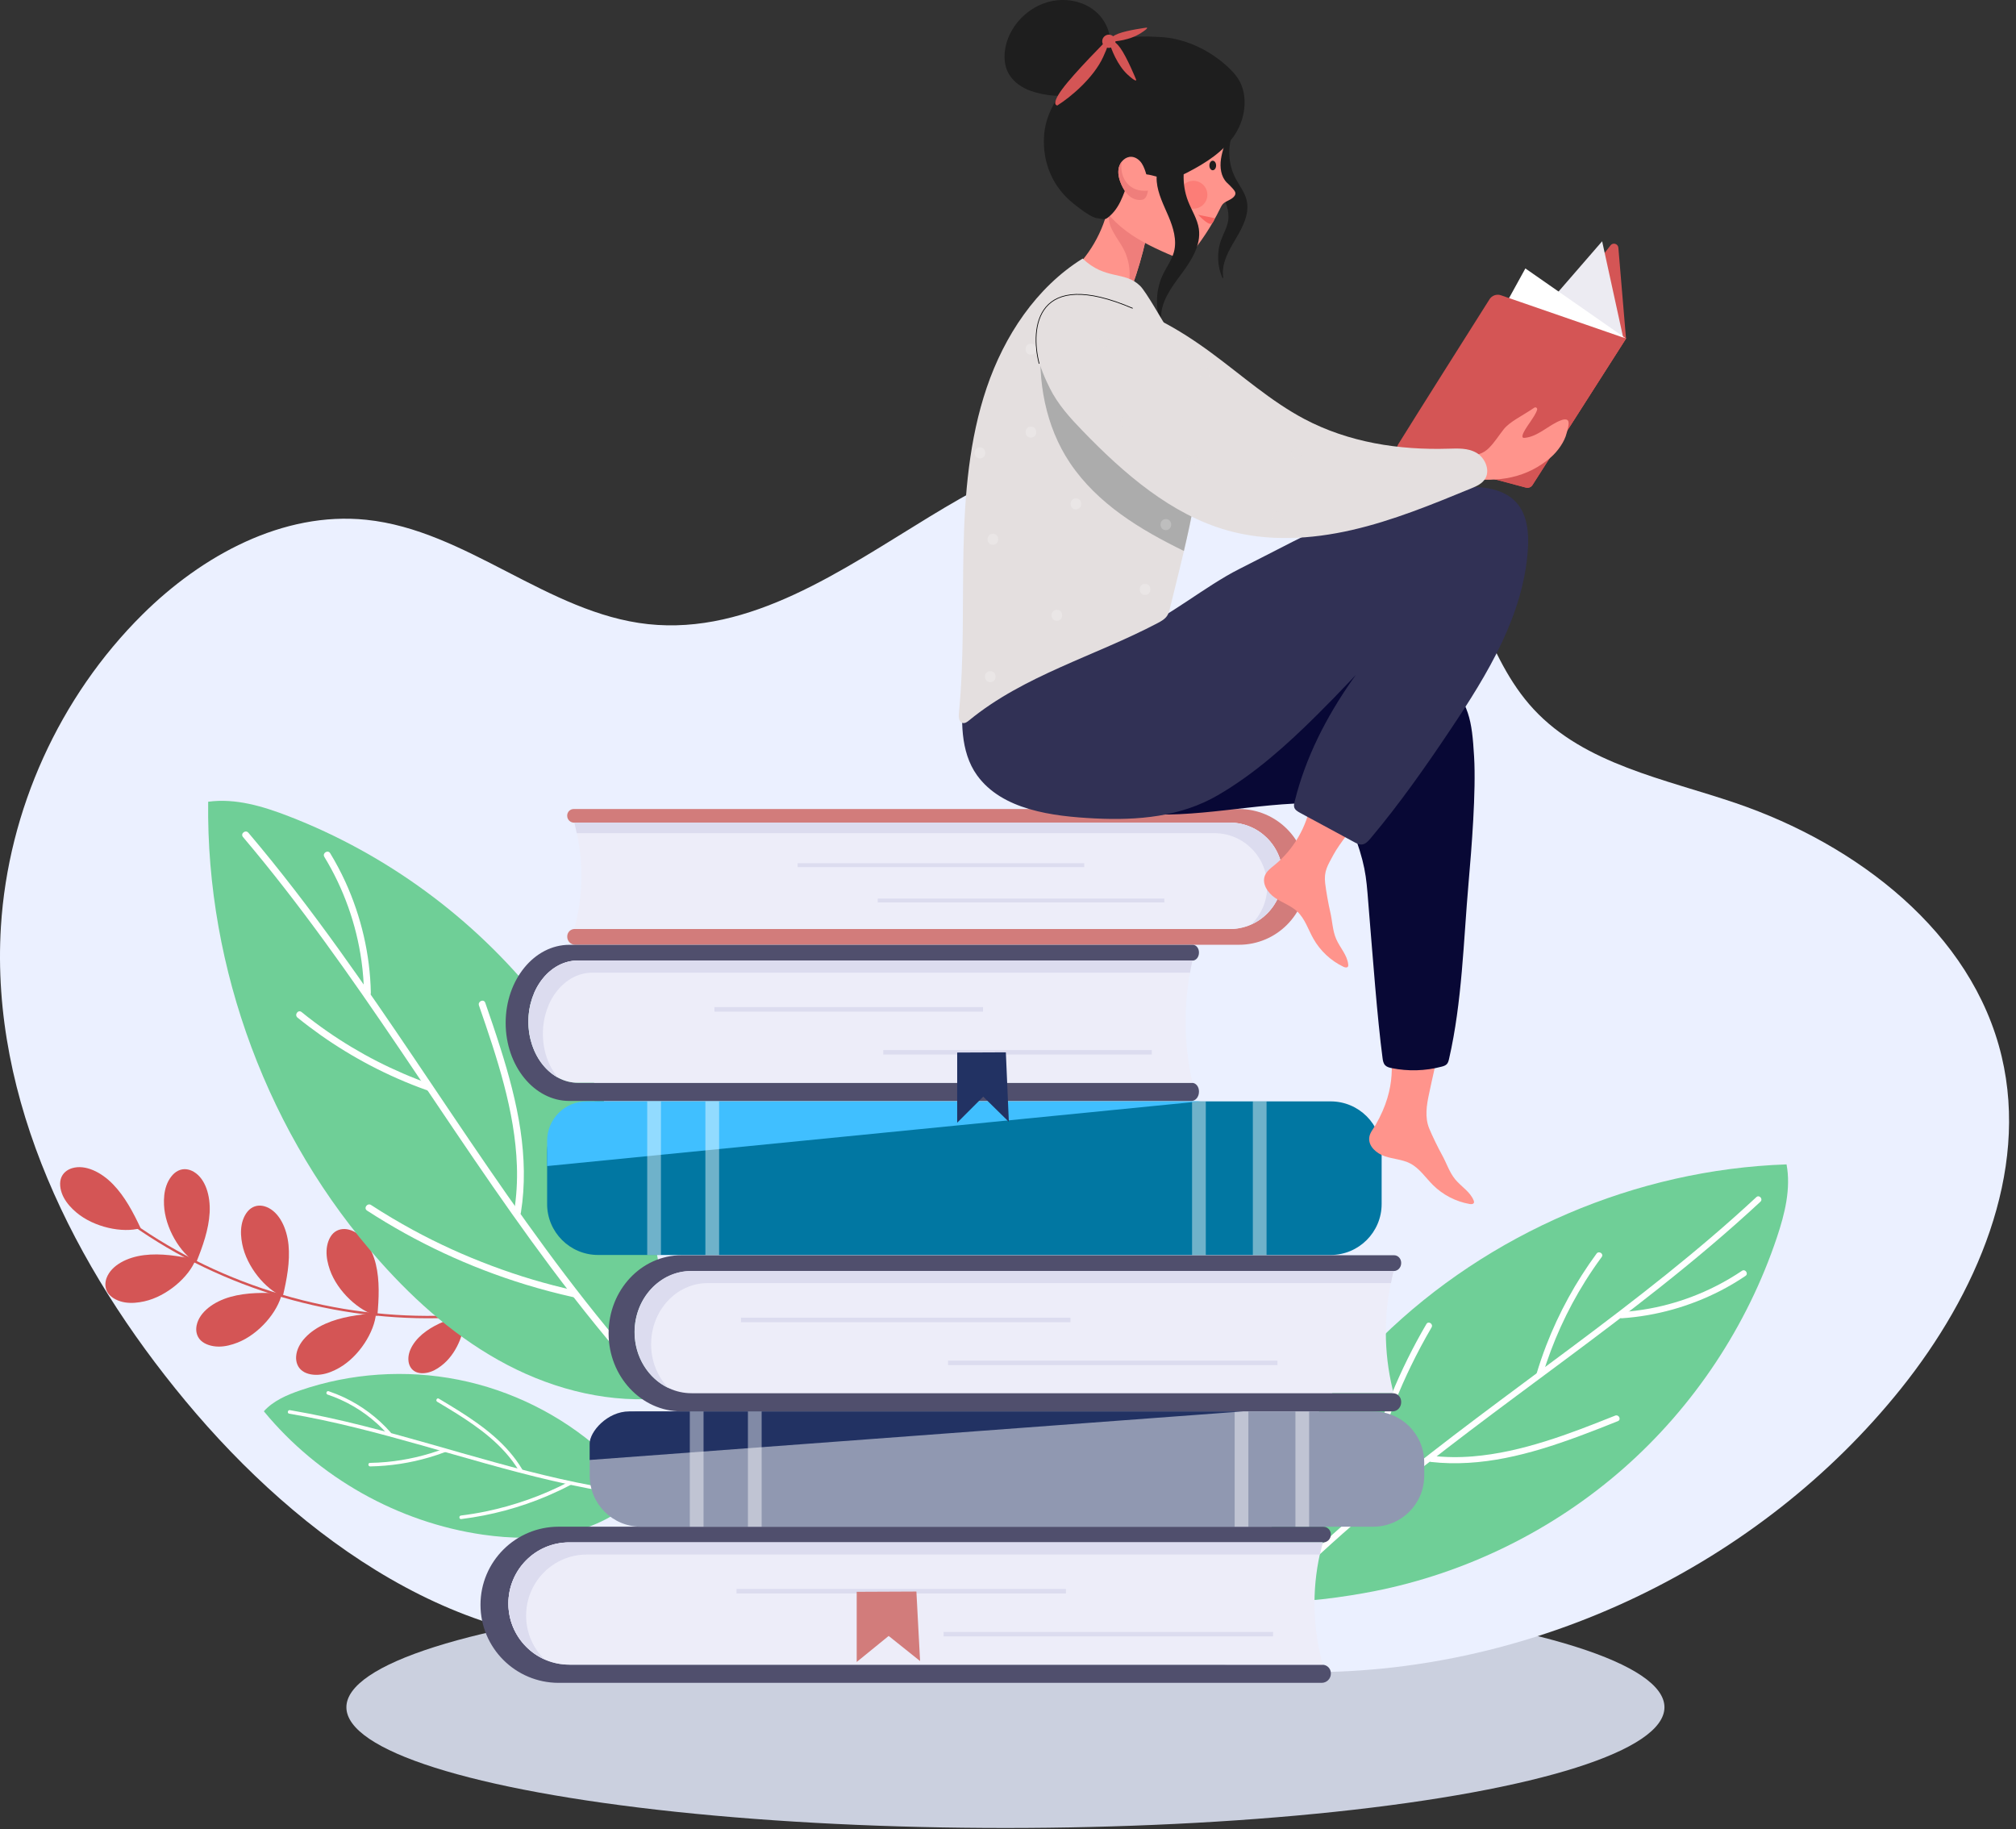 <svg width="291" height="264" viewBox="0 0 291 264" fill="none" xmlns="http://www.w3.org/2000/svg">
<rect x="0" y="0" width="291" height="264" fill="#333333" stroke="none"/>
<ellipse cx="145.128" cy="246.424" rx="95.128" ry="17.424" fill="#CBD0DF"/>
<path d="M92.922 236.913C67.101 239.229 43.324 222.138 26.768 202.207C10.736 182.91 -1.411 158.785 0.132 133.752C1.174 116.928 8.59 100.573 20.565 88.694C29.141 80.188 40.841 73.779 52.863 75.023C67.336 76.518 79.076 88.522 93.541 90.087C108.272 91.675 121.586 82.254 134.234 74.546C145.622 67.605 158.027 61.626 171.317 60.57C184.616 59.514 198.979 64.193 206.725 75.039C212.755 83.49 214.314 94.759 221.378 102.373C228.755 110.315 240.26 112.42 250.527 115.91C268.015 121.865 284.673 134.542 288.934 152.501C292.92 169.31 285.222 186.901 274.43 200.392C253.997 225.926 221.573 241.451 188.845 241.357C182.117 241.342 175.241 240.661 169.14 237.828" fill="#EBF0FF"/>
<g opacity="0.46">
<path opacity="0.46" d="M155.427 41.343C156.453 41.343 156.453 39.747 155.427 39.747C154.401 39.747 154.401 41.343 155.427 41.343Z" fill="white"/>
</g>
<path d="M92.413 215.581C89.625 218.539 85.811 220.425 81.84 221.301C77.87 222.178 73.735 222.091 69.709 221.512C57.452 219.744 45.948 213.265 38.085 203.702C39.447 202.192 41.398 201.347 43.324 200.689C50.623 198.177 58.596 197.645 66.169 199.148C73.742 200.65 80.901 204.203 86.68 209.313C88.317 210.753 91.395 213.671 92.413 215.581Z" fill="#6FCF97"/>
<path d="M41.742 204.046C48.172 205.134 54.484 206.817 60.757 208.585C67.031 210.361 73.288 212.232 79.64 213.711C83.187 214.54 86.766 215.244 90.385 215.737C90.706 215.784 90.808 215.283 90.487 215.237C84.033 214.352 77.69 212.795 71.409 211.066C65.112 209.336 58.87 207.427 52.542 205.831C49.002 204.938 45.439 204.148 41.844 203.538C41.523 203.491 41.421 203.992 41.742 204.046Z" fill="white"/>
<path d="M82.107 213.891C80.219 214.877 78.261 215.73 76.256 216.442C74.251 217.154 72.192 217.733 70.109 218.163C68.926 218.406 67.736 218.601 66.537 218.75C66.216 218.789 66.247 219.298 66.576 219.259C68.722 218.993 70.853 218.578 72.944 218.015C75.027 217.451 77.079 216.747 79.068 215.894C80.196 215.409 81.308 214.884 82.396 214.313C82.522 214.251 82.537 214.063 82.467 213.961C82.373 213.836 82.224 213.828 82.107 213.891Z" fill="white"/>
<path d="M75.356 212.044C74.298 210.283 72.92 208.742 71.385 207.388C69.826 206.018 68.111 204.829 66.357 203.718C65.362 203.092 64.352 202.481 63.342 201.879C63.06 201.714 62.833 202.168 63.115 202.333C64.877 203.381 66.631 204.438 68.307 205.619C69.968 206.785 71.542 208.084 72.904 209.595C73.664 210.44 74.353 211.355 74.933 212.326C75.105 212.607 75.528 212.326 75.356 212.044Z" fill="white"/>
<path d="M64.125 209.094C61.447 210.103 58.651 210.753 55.8 211.019C55.001 211.097 54.202 211.136 53.404 211.152C53.075 211.16 53.114 211.668 53.443 211.66C56.325 211.606 59.199 211.167 61.964 210.354C62.747 210.127 63.53 209.861 64.297 209.571C64.595 209.462 64.43 208.984 64.125 209.094Z" fill="white"/>
<path d="M56.395 206.762C54.523 204.633 52.221 202.912 49.66 201.699C48.939 201.362 48.195 201.065 47.444 200.807C47.13 200.705 46.974 201.182 47.287 201.292C49.895 202.168 52.315 203.577 54.359 205.416C54.946 205.94 55.495 206.504 56.019 207.098C56.239 207.349 56.614 207.004 56.395 206.762Z" fill="white"/>
<path d="M183.48 230.965C182.337 223.938 183.762 216.629 186.769 210.174C189.777 203.718 194.296 198.052 199.394 193.075C214.901 177.918 236.195 168.809 257.881 168.066C258.531 171.572 257.631 175.179 256.503 178.559C252.219 191.385 244.481 203.045 234.316 211.973C224.15 220.902 211.588 227.076 198.313 229.682C194.578 230.41 187.232 231.576 183.48 230.965Z" fill="#6FCF97"/>
<path d="M253.519 172.792C245.147 180.578 236.093 187.566 226.938 194.406C217.783 201.245 208.518 207.951 199.684 215.205C194.75 219.259 189.957 223.492 185.415 227.984C185.007 228.383 185.595 229.056 186.002 228.649C194.116 220.613 203.028 213.452 212.121 206.558C221.237 199.649 230.541 192.997 239.508 185.892C244.52 181.924 249.423 177.808 254.106 173.457C254.529 173.066 253.942 172.401 253.519 172.792Z" fill="white"/>
<path d="M196.817 218.429C197.452 214.751 198.352 211.12 199.496 207.568C200.639 204.015 202.026 200.541 203.655 197.184C204.579 195.282 205.573 193.42 206.638 191.596C206.928 191.103 206.184 190.61 205.894 191.111C203.976 194.382 202.292 197.786 200.851 201.3C199.41 204.798 198.212 208.405 197.28 212.067C196.747 214.149 196.301 216.254 195.932 218.374C195.893 218.609 196.128 218.836 196.348 218.844C196.606 218.86 196.77 218.664 196.817 218.429Z" fill="white"/>
<path d="M206.576 211.019C210.147 211.418 213.773 211.144 217.29 210.447C220.861 209.743 224.346 208.616 227.761 207.364C229.695 206.652 231.614 205.893 233.532 205.126C234.065 204.915 233.673 204.117 233.141 204.328C229.805 205.658 226.46 206.981 223.03 208.045C219.639 209.102 216.146 209.923 212.598 210.213C210.609 210.377 208.612 210.354 206.631 210.127C206.067 210.064 206.012 210.948 206.576 211.019Z" fill="white"/>
<path d="M222.646 198.53C224.095 193.741 226.171 189.147 228.833 184.906C229.577 183.716 230.368 182.558 231.199 181.431C231.535 180.97 230.791 180.485 230.455 180.946C227.463 185.015 225.019 189.476 223.195 194.187C222.678 195.525 222.216 196.886 221.801 198.256C221.636 198.796 222.482 199.077 222.646 198.53Z" fill="white"/>
<path d="M234.128 190.274C239.085 189.937 243.933 188.568 248.35 186.299C249.595 185.657 250.794 184.945 251.953 184.162C252.43 183.842 251.921 183.106 251.444 183.427C247.449 186.119 242.899 187.989 238.169 188.865C236.814 189.116 235.443 189.288 234.065 189.382C233.485 189.421 233.556 190.313 234.128 190.274Z" fill="white"/>
<path d="M76.609 188.412C72.646 189.241 68.62 189.734 64.579 189.883C60.577 190.031 56.568 189.851 52.597 189.351C48.579 188.85 44.608 188.012 40.724 186.87C36.871 185.735 33.104 184.295 29.485 182.55C25.867 180.805 22.39 178.763 19.116 176.439C18.709 176.149 18.302 175.852 17.902 175.555C17.722 175.422 17.534 175.719 17.722 175.852C20.98 178.27 24.45 180.406 28.076 182.237C31.678 184.053 35.422 185.579 39.267 186.792C43.113 188.005 47.06 188.905 51.054 189.491C55.072 190.078 59.136 190.344 63.201 190.266C67.234 190.196 71.26 189.789 75.223 189.038C75.716 188.944 76.209 188.85 76.695 188.74C76.914 188.709 76.836 188.365 76.609 188.412Z" fill="#D45555"/>
<path d="M20.299 177.268C17.675 178.02 13.548 177.143 11.018 174.999C10.321 174.412 9.663 173.708 9.209 172.863C8.755 172.018 8.543 170.992 8.771 170.179C9.013 169.334 9.687 168.825 10.431 168.606C12.318 168.05 14.613 169.177 16.312 170.938C18.02 172.691 19.226 174.991 20.299 177.268Z" fill="#D45555"/>
<path d="M28.248 181.799C27.261 184.342 24.082 187.105 20.847 187.832C19.954 188.028 18.999 188.138 18.051 187.989C17.104 187.84 16.156 187.394 15.647 186.721C15.122 186.025 15.122 185.172 15.388 184.452C16.085 182.613 18.364 181.463 20.792 181.165C23.22 180.86 25.781 181.283 28.248 181.799Z" fill="#D45555"/>
<path d="M28.311 182.253C25.977 180.837 23.815 177.214 23.674 173.903C23.635 172.996 23.698 172.033 24.019 171.125C24.34 170.218 24.935 169.365 25.695 168.989C26.478 168.59 27.316 168.747 27.974 169.138C29.666 170.147 30.394 172.597 30.261 175.03C30.128 177.472 29.258 179.913 28.311 182.253Z" fill="#D45555"/>
<path d="M40.693 186.698C40.105 189.358 37.38 192.575 34.294 193.787C33.448 194.116 32.516 194.374 31.553 194.367C30.59 194.359 29.595 194.069 28.984 193.482C28.358 192.872 28.224 192.035 28.389 191.276C28.796 189.351 30.88 187.864 33.229 187.199C35.578 186.533 38.171 186.557 40.693 186.698Z" fill="#D45555"/>
<path d="M40.818 187.128C38.296 186.087 35.61 182.832 34.968 179.585C34.788 178.692 34.709 177.73 34.882 176.791C35.054 175.844 35.524 174.913 36.213 174.42C36.926 173.911 37.771 173.927 38.492 174.224C40.317 174.96 41.413 177.276 41.648 179.702C41.883 182.128 41.398 184.679 40.818 187.128Z" fill="#D45555"/>
<path d="M54.281 189.523C54.077 192.238 51.829 195.806 48.947 197.442C48.156 197.888 47.271 198.271 46.316 198.397C45.36 198.53 44.334 198.381 43.645 197.88C42.94 197.364 42.69 196.55 42.745 195.783C42.878 193.819 44.726 192.058 46.966 191.072C49.19 190.078 51.767 189.742 54.281 189.523Z" fill="#D45555"/>
<path d="M54.469 189.937C51.829 189.257 48.712 186.416 47.616 183.286C47.318 182.425 47.099 181.486 47.138 180.531C47.177 179.569 47.506 178.583 48.117 177.996C48.751 177.394 49.597 177.292 50.349 177.48C52.26 177.957 53.67 180.085 54.249 182.464C54.821 184.835 54.696 187.426 54.469 189.937Z" fill="#D45555"/>
<path d="M66.968 189.742C67.258 191.902 66.083 195.063 64.094 196.808C63.545 197.285 62.919 197.731 62.191 197.99C61.47 198.248 60.632 198.303 60.021 198.021C59.387 197.731 59.058 197.137 58.972 196.526C58.752 194.969 59.912 193.287 61.501 192.152C63.076 191.01 65.034 190.321 66.968 189.742Z" fill="#D45555"/>
<path d="M67.179 190.031C65.002 189.93 62.097 188.224 60.726 185.954C60.35 185.328 60.029 184.632 59.904 183.881C59.778 183.122 59.872 182.3 60.256 181.737C60.656 181.157 61.298 180.946 61.916 180.97C63.491 181.024 64.939 182.464 65.778 184.225C66.615 185.986 66.944 188.036 67.179 190.031Z" fill="#D45555"/>
<path d="M96.196 201.754C88.309 202.653 80.251 200.682 73.218 197.004C66.185 193.326 60.115 187.997 54.837 182.065C38.766 164.02 29.744 139.871 30.049 115.722C33.989 115.183 37.959 116.38 41.664 117.812C55.722 123.243 68.299 132.461 77.713 144.23C87.127 155.999 93.345 170.288 95.546 185.195C96.157 189.382 97.073 197.614 96.196 201.754Z" fill="#6FCF97"/>
<path d="M35.077 120.817C43.308 130.536 50.623 140.975 57.75 151.508C64.885 162.048 71.871 172.706 79.491 182.903C83.751 188.599 88.207 194.155 92.977 199.437C93.4 199.907 94.183 199.289 93.752 198.819C85.231 189.374 77.721 179.084 70.523 168.614C63.31 158.12 56.38 147.423 48.939 137.078C44.781 131.295 40.458 125.629 35.853 120.199C35.438 119.706 34.662 120.324 35.077 120.817Z" fill="white"/>
<path d="M82.929 186.26C78.864 185.36 74.87 184.17 70.978 182.707C67.085 181.251 63.287 179.53 59.63 177.542C57.562 176.415 55.534 175.21 53.56 173.927C53.028 173.583 52.44 174.381 52.98 174.733C56.528 177.034 60.233 179.092 64.062 180.876C67.884 182.66 71.831 184.178 75.873 185.414C78.167 186.119 80.485 186.721 82.827 187.246C83.086 187.3 83.344 187.05 83.375 186.807C83.399 186.518 83.195 186.322 82.929 186.26Z" fill="white"/>
<path d="M75.191 175.015C75.826 171.063 75.708 167.025 75.121 163.073C74.518 159.059 73.453 155.131 72.231 151.273C71.542 149.082 70.798 146.906 70.046 144.739C69.834 144.136 68.926 144.527 69.137 145.13C70.445 148.91 71.737 152.697 72.748 156.563C73.75 160.389 74.478 164.31 74.612 168.277C74.69 170.492 74.557 172.722 74.204 174.905C74.103 175.539 75.089 175.648 75.191 175.015Z" fill="white"/>
<path d="M62.128 156.492C56.865 154.63 51.861 152.079 47.279 148.894C45.995 148.002 44.742 147.063 43.528 146.077C43.034 145.678 42.447 146.476 42.948 146.883C47.318 150.42 52.166 153.378 57.312 155.647C58.776 156.297 60.264 156.883 61.776 157.416C62.371 157.635 62.731 156.703 62.128 156.492Z" fill="white"/>
<path d="M53.529 143.291C53.419 137.766 52.142 132.296 49.848 127.273C49.198 125.856 48.469 124.487 47.663 123.157C47.334 122.609 46.488 123.133 46.817 123.681C49.605 128.259 51.446 133.415 52.182 138.729C52.393 140.255 52.511 141.781 52.542 143.322C52.55 143.964 53.544 143.933 53.529 143.291Z" fill="white"/>
<path d="M82.208 240.277C77.329 240.277 73.382 236.326 73.382 231.458C73.382 226.583 77.337 222.639 82.208 222.639H190.959C191.594 222.639 192.103 222.131 192.103 221.497V221.458C192.103 220.855 191.609 220.362 191.006 220.362H80.634C74.408 220.362 69.357 225.409 69.357 231.63C69.357 237.852 74.408 242.899 80.634 242.899H190.779C191.508 242.899 192.103 242.304 192.103 241.576V241.514C192.103 240.833 191.555 240.285 190.873 240.285H82.208V240.277Z" fill="#504F6D"/>
<path d="M73.382 231.45C73.382 236.326 77.298 240.27 82.122 240.27H190.936L190.779 239.659C189.393 234.268 189.393 228.618 190.779 223.234L190.936 222.624H82.122C77.29 222.631 73.382 226.583 73.382 231.45Z" fill="#EDEDF9"/>
<path d="M75.943 233.203C75.943 228.328 79.859 224.384 84.683 224.384H190.529C190.615 224.001 190.685 223.625 190.787 223.242L190.944 222.631H82.122C77.29 222.631 73.382 226.583 73.382 231.45C73.382 235.058 75.528 238.149 78.598 239.518C76.961 237.922 75.943 235.684 75.943 233.203Z" fill="#DCDCEF"/>
<path d="M153.868 229.353H106.314V230.003H153.868V229.353Z" fill="#DCDCEF"/>
<path d="M183.762 235.551H136.208V236.2H183.762V235.551Z" fill="#DCDCEF"/>
<path d="M123.662 229.76V239.886L128.274 236.13L132.809 239.753L132.277 229.721L123.662 229.76Z" fill="#D27C7B"/>
<path d="M198.211 220.361H92.483C88.418 220.361 85.121 217.067 85.121 213.006V211.081C85.121 207.019 88.418 203.725 92.483 203.725H198.219C202.283 203.725 205.58 207.019 205.58 211.081V213.006C205.58 217.067 202.283 220.361 198.211 220.361Z" fill="#9098B1"/>
<path opacity="0.43" d="M188.97 203.718H186.989V220.362H188.97V203.718Z" fill="white"/>
<path opacity="0.43" d="M180.199 203.718H178.217V220.362H180.199V203.718Z" fill="white"/>
<path d="M85.114 208.366V210.729L179.439 203.718H90.823C87.667 203.718 85.114 206.644 85.114 208.366Z" fill="#223263"/>
<path opacity="0.43" d="M101.553 203.718H99.571V220.362H101.553V203.718Z" fill="white"/>
<path opacity="0.43" d="M109.94 203.718H107.959V220.362H109.94V203.718Z" fill="white"/>
<path d="M91.591 192.277C91.591 197.152 95.24 201.096 99.736 201.096H201.156L201.007 200.486C199.715 195.094 199.715 189.444 201.007 184.061L201.156 183.45H99.736C95.24 183.45 91.591 187.402 91.591 192.277Z" fill="#EDEDF9"/>
<path d="M99.822 201.096C95.279 201.096 91.591 197.144 91.591 192.277C91.591 187.402 95.272 183.458 99.822 183.458H201.188C201.775 183.458 202.253 182.949 202.253 182.316V182.276C202.253 181.674 201.799 181.181 201.235 181.181H98.357C92.554 181.181 87.847 186.228 87.847 192.449C87.847 198.67 92.554 203.718 98.357 203.718H201.015C201.697 203.718 202.253 203.123 202.253 202.395V202.333C202.253 201.652 201.736 201.104 201.101 201.104H99.822V201.096Z" fill="#504F6D"/>
<path d="M93.987 194.022C93.987 189.147 97.637 185.203 102.132 185.203H200.78C200.859 184.82 200.929 184.444 201.015 184.061L201.164 183.45H99.744C95.24 183.45 91.599 187.402 91.599 192.269C91.599 195.877 93.596 198.968 96.462 200.337C94.935 198.741 93.987 196.503 93.987 194.022Z" fill="#DCDCEF"/>
<path d="M154.511 190.196H106.957V190.845H154.511V190.196Z" fill="#DCDCEF"/>
<path d="M184.396 196.393H136.842V197.043H184.396V196.393Z" fill="#DCDCEF"/>
<path d="M177.465 134.096C181.71 134.096 185.148 130.661 185.148 126.42C185.148 122.178 181.71 118.743 177.465 118.743H82.866C82.318 118.743 81.872 118.297 81.872 117.749V117.718C81.872 117.194 82.295 116.771 82.819 116.771H178.828C184.248 116.771 188.633 121.161 188.633 126.568C188.633 131.983 184.24 136.366 178.828 136.366H83.031C82.396 136.366 81.879 135.849 81.879 135.215V135.161C81.879 134.566 82.357 134.088 82.952 134.088H177.465V134.096Z" fill="#D27C7B"/>
<path d="M185.148 126.42C185.148 130.661 181.741 134.096 177.544 134.096H82.89L83.023 133.564C84.229 128.877 84.229 123.963 83.023 119.275L82.89 118.743H177.544C181.741 118.743 185.148 122.178 185.148 126.42Z" fill="#EDEDF9"/>
<path d="M182.916 127.938C182.916 123.696 179.509 120.261 175.312 120.261H83.25C83.18 119.932 83.109 119.596 83.031 119.267L82.898 118.735H177.544C181.741 118.735 185.148 122.171 185.148 126.412C185.148 129.55 183.284 132.242 180.614 133.431C182.031 132.046 182.916 130.098 182.916 127.938Z" fill="#DCDCEF"/>
<path d="M156.5 124.596H115.133V125.16H156.5V124.596Z" fill="#DCDCEF"/>
<path d="M168.067 129.698H126.7V130.262H168.067V129.698Z" fill="#DCDCEF"/>
<path d="M192.072 181.141H86.336C82.271 181.141 78.974 177.847 78.974 173.785V166.328C78.974 162.266 82.271 158.972 86.336 158.972H192.072C196.136 158.972 199.433 162.266 199.433 166.328V173.785C199.433 177.847 196.136 181.141 192.072 181.141Z" fill="#0177A2"/>
<path opacity="0.43" d="M182.822 158.965H180.841V181.142H182.822V158.965Z" fill="white"/>
<path opacity="0.43" d="M174.051 158.965H172.069V181.142H174.051V158.965Z" fill="white"/>
<path d="M78.974 164.662V168.308L173.299 158.965H84.675C81.527 158.965 78.974 161.516 78.974 164.662Z" fill="#40BFFF"/>
<path opacity="0.43" d="M95.405 158.965H93.423V181.142H95.405V158.965Z" fill="white"/>
<path opacity="0.43" d="M103.8 158.965H101.819V181.142H103.8V158.965Z" fill="white"/>
<path d="M83.469 156.289C79.491 156.289 76.272 152.337 76.272 147.47C76.272 142.595 79.491 138.651 83.469 138.651H172.132C172.649 138.651 173.064 138.142 173.064 137.508V137.469C173.064 136.866 172.665 136.373 172.171 136.373H82.185C77.11 136.373 72.99 141.421 72.99 147.642C72.99 153.863 77.11 158.91 82.185 158.91H171.983C172.578 158.91 173.064 158.315 173.064 157.588V157.525C173.064 156.844 172.618 156.297 172.062 156.297H83.469V156.289Z" fill="#504F6D"/>
<path d="M76.272 147.462C76.272 152.337 79.46 156.281 83.399 156.281H172.116L171.991 155.67C170.855 150.279 170.855 144.629 171.991 139.245L172.116 138.635H83.399C79.46 138.643 76.272 142.594 76.272 147.462Z" fill="#EDEDF9"/>
<path d="M78.363 149.215C78.363 144.339 81.55 140.396 85.49 140.396H171.78C171.85 140.012 171.905 139.637 171.991 139.253L172.116 138.643H83.399C79.46 138.643 76.272 142.594 76.272 147.462C76.272 151.069 78.018 154.16 80.525 155.53C79.193 153.933 78.363 151.695 78.363 149.215Z" fill="#DCDCEF"/>
<path d="M141.894 145.365H103.127V146.014H141.894V145.365Z" fill="#DCDCEF"/>
<path d="M166.258 151.562H127.491V152.212H166.258V151.562Z" fill="#DCDCEF"/>
<path d="M138.166 151.922V162.048L141.925 158.292L145.622 161.923L145.191 151.891L138.166 151.922Z" fill="#223263"/>
<path d="M160.087 29.371C159.327 33.416 157.134 37.18 153.994 39.833C153.884 39.927 153.767 40.029 153.743 40.177C153.72 40.318 153.806 40.451 153.9 40.561C154.276 40.999 154.847 41.202 155.404 41.375C157.479 42.016 159.656 42.345 161.833 42.353C162.241 42.353 162.679 42.329 162.992 42.063C163.22 41.868 163.329 41.578 163.431 41.304C164.238 39.074 164.903 36.797 165.42 34.48C165.444 34.379 165.467 34.269 165.444 34.16C165.405 33.948 165.201 33.815 165.021 33.706C163.674 32.853 162.468 31.773 161.473 30.529" fill="#FF948C"/>
<path d="M165.428 34.167C165.389 33.956 165.185 33.823 165.005 33.714C163.658 32.861 162.452 31.781 161.457 30.537L160.079 29.371C160.009 29.731 159.922 30.09 159.828 30.443C159.962 30.795 160.048 31.178 160.063 31.616C160.134 33.236 161.794 34.934 162.413 36.429C163.243 38.432 163.251 40.357 162.601 42.259C162.734 42.22 162.867 42.157 162.977 42.063C163.204 41.868 163.314 41.578 163.415 41.304C164.222 39.074 164.888 36.797 165.405 34.48C165.428 34.379 165.452 34.269 165.428 34.167Z" fill="#EF7E7B"/>
<path d="M176.494 40.209C175.703 38.487 175.609 36.453 176.251 34.668C176.588 33.729 177.121 32.853 177.277 31.867C177.505 30.427 176.894 28.987 176.189 27.712C175.484 26.436 174.654 25.184 174.372 23.752C174.004 21.858 174.724 19.793 176.189 18.541L177.865 19.417C177.168 21.459 177.34 23.791 178.327 25.709C178.867 26.749 179.643 27.696 179.932 28.839C180.418 30.771 179.408 32.736 178.39 34.441C177.371 36.155 176.267 38.033 176.565 39.997" fill="#1E1E1E"/>
<path d="M169.344 9.111C171.756 9.338 174.043 10.613 175.5 12.538C176.956 14.463 177.559 17.022 177.121 19.393C176.901 20.591 176.424 21.733 176.244 22.938C176.063 24.143 176.228 25.497 177.089 26.358C177.418 26.679 177.685 26.913 177.982 27.266C178.28 27.618 178.46 27.899 178.202 28.275C177.857 28.768 177.191 28.932 176.698 29.285C176.424 29.48 176.275 29.793 176.126 30.09C174.873 32.657 173.283 35.067 171.411 37.227C171.31 37.345 171.2 37.462 171.059 37.517C170.84 37.595 170.597 37.509 170.378 37.415C167.973 36.398 165.546 35.38 163.376 33.925C161.207 32.469 159.28 30.544 158.254 28.142C157.283 25.881 157.173 23.275 157.941 20.935" fill="#FF948C"/>
<path d="M175.539 23.885C175.539 24.261 175.32 24.574 175.053 24.574C174.787 24.574 174.568 24.269 174.568 23.885C174.568 23.502 174.787 23.197 175.053 23.197C175.32 23.197 175.539 23.502 175.539 23.885Z" fill="#1E1E1E"/>
<path opacity="0.51" d="M174.278 28.111C174.278 29.222 173.377 30.122 172.265 30.122C171.153 30.122 170.252 29.222 170.252 28.111C170.252 27 171.153 26.1 172.265 26.1C173.377 26.1 174.278 27 174.278 28.111Z" fill="#F96662"/>
<path d="M175.319 31.491L172.939 30.998C172.939 30.998 174.004 32.125 174.575 32.289C175.155 32.454 175.319 31.491 175.319 31.491Z" fill="#F96662"/>
<path d="M155.826 13.54C152.443 14.291 149.522 13.446 148.339 12.945C147.157 12.437 146.076 11.6 145.496 10.449C144.925 9.307 144.893 7.953 145.16 6.701C145.904 3.25 149.013 0.433 152.529 0.049C154.55 -0.178 156.688 0.378 158.215 1.716C159.742 3.054 160.572 5.214 160.149 7.194" fill="#1E1E1E"/>
<path d="M178.397 10.903C177.082 9.244 172.876 5.472 167.049 5.324C163.588 5.112 160.831 5.465 158.45 6.912C156.069 8.36 154.761 10.449 153.344 12.844C151.644 15.708 150.571 17.586 150.689 20.919C150.806 24.253 152.318 27.297 154.934 29.371C155.631 29.926 157.455 31.39 158.348 31.491C159.452 31.617 159.437 31.867 160.259 31.116C161.081 30.372 161.645 29.371 162.06 28.338C162.515 27.203 162.93 25.873 164.042 25.356C164.95 24.934 165.945 25.223 166.955 25.489C166.947 25.732 166.947 25.974 166.971 26.217C167.128 27.978 167.973 29.59 168.663 31.218C169.352 32.845 169.908 34.653 169.454 36.359C169.14 37.525 168.396 38.519 167.872 39.606C166.877 41.68 166.728 44.137 167.472 46.312L167.59 46.07C167.48 43.66 169.038 41.539 170.487 39.598C171.928 37.666 173.393 35.42 173.048 33.033C172.845 31.624 172.022 30.388 171.505 29.066C171.02 27.829 170.808 26.491 170.855 25.161C171.012 25.082 171.177 25.004 171.333 24.926C174.012 23.549 176.667 21.874 178.303 19.346C179.909 16.827 180.261 13.266 178.397 10.903Z" fill="#1E1E1E"/>
<path d="M152.623 15.223C152.623 15.223 151.589 15.223 153.336 12.851C155.082 10.48 159.828 5.738 159.828 5.738C159.828 5.738 160.604 5.269 159.233 8.235C157.863 11.2 154.659 13.939 152.623 15.223Z" fill="#D45555"/>
<path d="M160.048 5.832C160.048 5.832 160.706 5.527 161.708 6.92C162.703 8.305 164.003 11.513 164.003 11.513C164.003 11.513 164.12 12.022 162.734 10.739C161.348 9.455 160.392 7.186 160.048 5.832Z" fill="#D45555"/>
<path d="M160.048 6.012C160.048 6.012 160.063 5.386 161.41 4.862C162.757 4.338 165.522 3.985 165.522 3.985C165.522 3.985 165.945 3.993 164.543 4.862C163.141 5.731 161.168 6.02 160.048 6.012Z" fill="#D45555"/>
<path d="M161.011 5.957C161.011 6.482 160.58 6.912 160.055 6.912C159.531 6.912 159.1 6.482 159.1 5.957C159.1 5.433 159.531 5.003 160.055 5.003C160.58 5.003 161.011 5.433 161.011 5.957Z" fill="#D45555"/>
<path d="M165.49 25.255C165.89 26.201 165.905 28.58 164.911 28.815C164.253 28.964 163.556 28.729 163.031 28.299C162.514 27.876 162.154 27.281 161.88 26.663C161.528 25.881 161.3 24.996 161.504 24.159C161.716 23.322 162.467 22.586 163.329 22.633C163.932 22.672 164.464 23.071 164.801 23.572C165.138 24.089 165.318 24.675 165.49 25.255Z" fill="#FF948C"/>
<path d="M165.209 27.54C162.656 27.54 161.559 25.278 161.927 23.337C161.732 23.58 161.583 23.869 161.504 24.167C161.293 25.004 161.528 25.881 161.88 26.671C162.154 27.281 162.515 27.876 163.032 28.306C163.548 28.729 164.253 28.972 164.911 28.823C165.365 28.721 165.608 28.166 165.702 27.516C165.538 27.524 165.381 27.54 165.209 27.54Z" fill="#EF7E7B"/>
<path d="M200.506 149.543C200.906 153.065 201.705 156.852 198.572 162.353C198.219 162.964 197.703 163.519 197.64 164.224C197.515 165.483 198.713 166.493 199.903 166.9C201.101 167.299 202.417 167.346 203.545 167.925C204.9 168.621 205.761 169.975 206.842 171.047C208.275 172.471 210.155 173.442 212.144 173.786C212.371 173.825 212.685 173.817 212.755 173.59C212.794 173.489 212.755 173.371 212.716 173.27C212.207 172.002 210.899 171.266 210.037 170.21C209.192 169.169 208.792 167.847 208.134 166.673C207.602 165.718 206.725 163.918 206.31 162.909C205.636 161.273 205.918 159.528 206.294 157.799C206.67 156.07 207.523 151.907 208.197 150.099" fill="#FF948C"/>
<path d="M157.596 93.96C167.331 90.76 177.646 89.304 187.889 89.688C195.494 89.977 203.749 91.652 208.589 97.513C212.074 101.739 212.457 103.758 212.779 109.22C213.076 114.181 212.418 122.476 211.98 127.429C211.244 135.849 211.056 144.582 209.168 152.822C209.105 153.096 209.035 153.386 208.847 153.589C208.651 153.8 208.354 153.894 208.072 153.965C205.73 154.583 203.247 154.653 200.874 154.168C200.53 154.098 200.17 154.004 199.935 153.753C199.684 153.487 199.613 153.096 199.566 152.728C198.791 146.898 198.133 137.813 197.64 131.952C197.24 127.226 197.311 125.7 195.76 121.224C195.345 120.026 194.867 118.806 193.99 117.882C192.205 116.004 189.299 115.856 186.707 115.996C177.951 116.45 169.101 118.688 160.518 116.881" fill="#080835"/>
<path d="M189.213 115.84C188.633 119.338 186.738 122.601 183.989 124.847C183.441 125.293 182.838 125.731 182.58 126.388C182.117 127.562 182.987 128.861 184.028 129.581C185.07 130.293 186.323 130.7 187.247 131.561C188.359 132.602 188.821 134.135 189.565 135.466C190.552 137.226 192.095 138.674 193.92 139.543C194.131 139.644 194.429 139.715 194.562 139.527C194.625 139.433 194.625 139.316 194.609 139.206C194.468 137.845 193.411 136.78 192.87 135.528C192.338 134.3 192.322 132.915 192.009 131.608C191.758 130.544 191.406 128.572 191.281 127.484C191.077 125.731 191.641 124.933 192.479 123.368C193.309 121.811 195.533 119.08 196.677 117.522" fill="#FF948C"/>
<path d="M139.114 99.61C138.691 103.726 138.573 108.492 141.032 111.904C144.643 116.912 151.903 117.828 158.074 118.133C164.245 118.438 170.433 117.898 175.774 114.791C181.115 111.693 185.759 107.514 190.137 103.163C196.52 96.832 202.449 90.056 208.22 83.162C198.838 92.395 190.004 102.967 186.863 115.746C186.801 116.012 186.738 116.294 186.824 116.552C186.942 116.912 187.302 117.123 187.639 117.311C190.247 118.72 192.855 120.128 195.47 121.545C195.831 121.74 196.214 121.936 196.622 121.889C197.107 121.826 197.475 121.427 197.796 121.052C202.018 116.036 205.793 110.652 209.434 105.205C214.721 97.31 219.905 88.796 220.54 79.319C220.704 76.909 220.477 74.256 218.832 72.48C217.015 70.516 214.047 70.219 211.369 70.242C200.428 70.328 188.665 77.23 178.883 82.129C169.109 87.035 157.737 100.111 150.767 85.4" fill="#313155"/>
<path d="M218.934 52.917L232.467 35.42C232.82 34.958 233.556 35.177 233.603 35.756L234.707 48.856L226.413 61.846L218.934 52.917Z" fill="#D45555"/>
<path d="M212.551 56.399L231.261 34.825L234.261 48.55L212.551 56.399Z" fill="#ECEBF2"/>
<path d="M210.468 56.399L220.18 38.745L234.707 48.863L210.468 56.399Z" fill="white"/>
<path d="M201.806 64.162C204.258 60.194 212.685 46.86 215.003 43.198C215.355 42.642 216.036 42.408 216.655 42.619L234.715 48.864L221.205 70.015C221.002 70.328 220.626 70.477 220.266 70.383L202.386 65.61C201.751 65.437 201.462 64.718 201.806 64.162Z" fill="#D45555"/>
<path d="M234.308 48.723C234.112 49.482 233.619 50.194 232.741 50.71C230.384 52.095 228.724 54.654 226.562 56.368C224.346 58.121 221.949 59.78 219.451 61.118C214.407 63.825 208.025 65.281 202.331 65.586C202.347 65.594 202.362 65.602 202.386 65.61L220.266 70.383C220.626 70.477 221.002 70.328 221.205 70.015L234.715 48.864L234.308 48.723Z" fill="#D45555"/>
<path d="M156.273 37.321C149.569 41.492 144.964 48.488 142.426 55.961C139.889 63.434 139.247 71.416 139.074 79.304C138.902 87.192 139.184 95.111 138.409 102.959C138.354 103.499 138.409 104.219 138.941 104.352C139.294 104.438 139.63 104.196 139.905 103.961C147.807 97.482 158.035 94.704 167.081 89.946C167.613 89.664 168.169 89.359 168.49 88.85C168.694 88.53 168.788 88.154 168.882 87.778C169.234 86.346 169.587 84.914 169.939 83.482C171.482 77.207 173.033 70.884 173.268 64.428C173.51 57.972 172.054 52.917 168.545 47.486C167.879 46.461 165.444 42.11 164.567 41.257C162.335 39.074 159.586 40.475 156.273 37.321Z" fill="#E4DFDF"/>
<path d="M169.994 47.862C169.469 49.028 168.388 49.92 166.924 49.834C161.52 49.505 155.717 49.497 150.297 48.683C149.733 54.951 150.9 61.54 154.448 66.822C158.419 72.73 164.621 76.463 170.887 79.523C172.062 74.546 173.072 69.522 173.26 64.42C173.463 58.739 172.594 52.886 169.994 47.862Z" fill="#ACACAC"/>
<path d="M211.815 65.422C212.833 65.993 214.157 65.469 214.964 64.623C215.778 63.786 216.326 62.886 217.047 61.971C217.916 60.859 219.733 60.03 221.464 58.848C221.668 58.708 221.942 58.888 221.879 59.13C221.597 60.163 220.039 61.838 219.78 62.8C219.749 62.91 219.725 63.043 219.796 63.129C219.866 63.215 219.992 63.215 220.101 63.199C222.036 63.004 223.492 61.368 225.301 60.672C225.568 60.57 225.857 60.492 226.132 60.57C226.719 60.75 226.28 61.939 226.132 62.534C225.834 63.77 224.847 65.132 223.9 65.969C220.446 68.99 216.303 69.663 211.76 69.029" fill="#FF948C"/>
<path d="M150.618 44.818C153.109 43.026 156.328 42.916 159.272 43.432C164.927 44.426 170.127 47.447 174.873 50.945C179.29 54.2 183.449 57.917 188.242 60.46C194.664 63.864 201.955 64.983 209.09 64.764C210.445 64.725 211.878 64.655 213.084 65.335C214.29 66.016 215.12 67.754 214.423 69.021C214 69.796 213.162 70.164 212.387 70.484C206.733 72.809 201.047 75.148 195.134 76.502C189.221 77.856 183.01 78.208 177.16 76.557C169.101 74.287 162.303 68.434 156.265 62.182C154.479 60.335 152.709 58.394 151.535 56.031C150.36 53.676 147.901 48.198 150.618 44.818Z" fill="#E4DFDF"/>
<path d="M150 52.5C148.667 47.333 149.5 38.5 163.5 44.5" stroke="black" stroke-width="0.1"/>
<g opacity="0.46">
<path opacity="0.46" d="M159.296 50.068C160.322 50.068 160.322 48.472 159.296 48.472C158.27 48.48 158.27 50.068 159.296 50.068Z" fill="#E4DFDF"/>
</g>
<g opacity="0.46">
<path opacity="0.46" d="M172.156 67.159C173.181 67.159 173.181 65.562 172.156 65.562C171.13 65.57 171.13 67.159 172.156 67.159Z" fill="#E4DFDF"/>
</g>
<g opacity="0.46">
<path opacity="0.46" d="M173.902 54.56C174.928 54.56 174.928 52.964 173.902 52.964C172.876 52.972 172.876 54.56 173.902 54.56Z" fill="#E4DFDF"/>
</g>
<g opacity="0.46">
<path opacity="0.46" d="M162.546 61.673C163.572 61.673 163.572 60.077 162.546 60.077C161.52 60.077 161.512 61.673 162.546 61.673Z" fill="#E4DFDF"/>
</g>
<g opacity="0.46">
<path opacity="0.46" d="M187.138 66.165C188.163 66.165 188.163 64.569 187.138 64.569C186.112 64.569 186.112 66.165 187.138 66.165Z" fill="#E4DFDF"/>
</g>
<g opacity="0.46">
<path opacity="0.46" d="M184.412 75.391C185.438 75.391 185.438 73.795 184.412 73.795C183.386 73.802 183.386 75.391 184.412 75.391Z" fill="#E4DFDF"/>
</g>
<g opacity="0.46">
<path opacity="0.46" d="M202.738 69.655C203.764 69.655 203.764 68.059 202.738 68.059C201.712 68.059 201.712 69.655 202.738 69.655Z" fill="#E4DFDF"/>
</g>
<g opacity="0.46">
<path opacity="0.46" d="M165.287 85.869C166.313 85.869 166.313 84.273 165.287 84.273C164.261 84.281 164.261 85.869 165.287 85.869Z" fill="white"/>
</g>
<g opacity="0.46">
<path opacity="0.46" d="M155.302 73.521C156.328 73.521 156.328 71.924 155.302 71.924C154.276 71.932 154.276 73.521 155.302 73.521Z" fill="white"/>
</g>
<g opacity="0.46">
<path opacity="0.46" d="M152.553 89.609C153.579 89.609 153.579 88.013 152.553 88.013C151.527 88.021 151.527 89.609 152.553 89.609Z" fill="white"/>
</g>
<g opacity="0.46">
<path opacity="0.46" d="M142.943 98.468C143.969 98.468 143.969 96.871 142.943 96.871C141.917 96.879 141.917 98.468 142.943 98.468Z" fill="white"/>
</g>
<g opacity="0.46">
<path opacity="0.46" d="M143.319 78.638C144.345 78.638 144.345 77.042 143.319 77.042C142.293 77.042 142.293 78.638 143.319 78.638Z" fill="white"/>
</g>
<g opacity="0.46">
<path opacity="0.46" d="M148.809 63.168C149.835 63.168 149.835 61.572 148.809 61.572C147.783 61.572 147.783 63.168 148.809 63.168Z" fill="white"/>
</g>
<g opacity="0.46">
<path opacity="0.46" d="M148.809 51.195C149.835 51.195 149.835 49.599 148.809 49.599C147.783 49.599 147.783 51.195 148.809 51.195Z" fill="white"/>
</g>
<g opacity="0.46">
<path opacity="0.46" d="M168.287 76.518C169.313 76.518 169.313 74.921 168.287 74.921C167.261 74.921 167.261 76.518 168.287 76.518Z" fill="white"/>
</g>
<g opacity="0.46">
<path opacity="0.46" d="M141.447 66.165C142.473 66.165 142.473 64.569 141.447 64.569C140.421 64.569 140.414 66.165 141.447 66.165Z" fill="white"/>
</g>
</svg>
